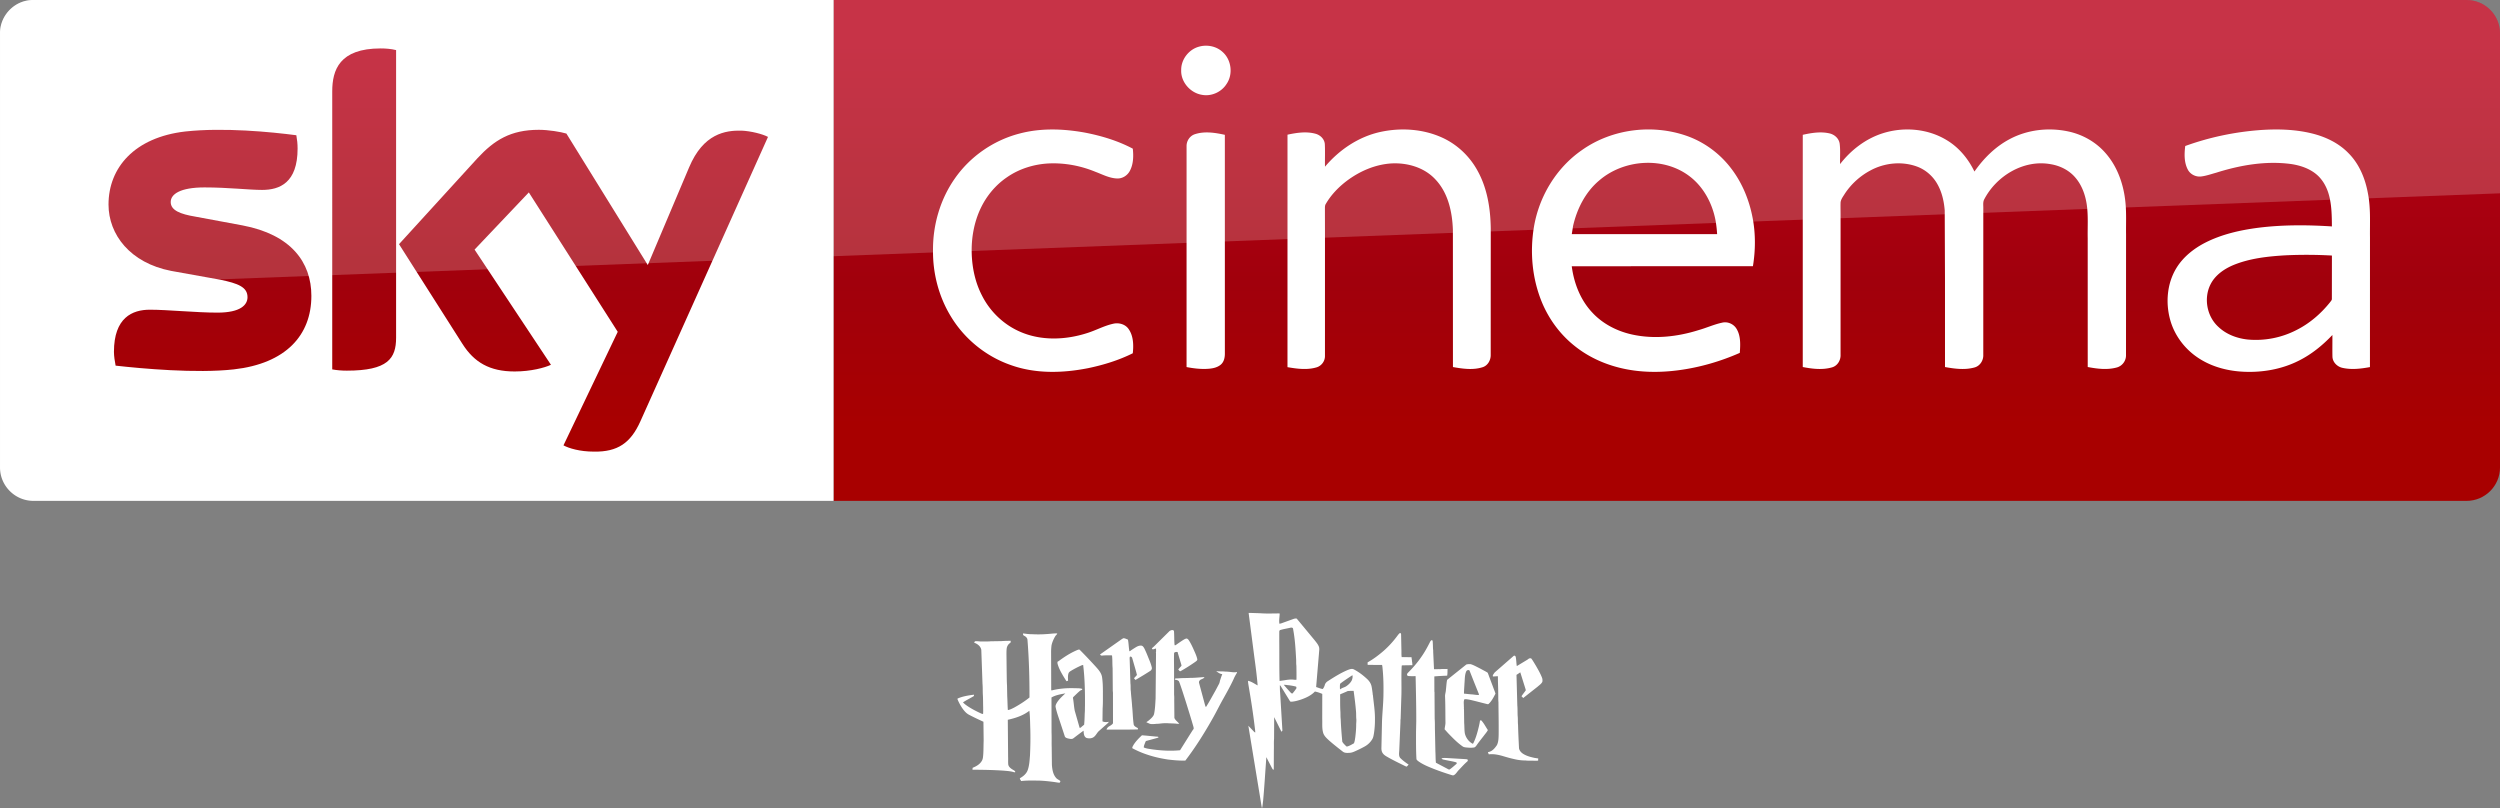 <svg xmlns="http://www.w3.org/2000/svg" width="2496.267" height="807" viewBox="0 0 1872.2 605.25" ><rect x="0" y="0" width="1872.2" height="605.25" fill="#808080" stroke="none"/><defs><linearGradient id="A" x1="1146.811" x2="1146.811" y1="319.673" y2="32.882" gradientUnits="userSpaceOnUse"><stop stop-color="#a80000" offset="0"/><stop stop-color="#a1000c" offset=".381"/><stop stop-color="#b90019" offset="1"/></linearGradient></defs><path d="M624.21 0h1223c13.753 0 25.006 11.253 25.006 25.006v325.08c0 13.753-11.253 25.006-25.006 25.006h-1223z" fill="url(#A)"/><path d="M624.21 375.09H25.01c-13.753 0-25.006-11.253-25.006-25.006V24.694C.004 11.566 10.944.001 24.697.001h599.52zM897.744 34.998c6.061-1.793 13.082-.458 17.778 3.871 6.721 5.881 8.071 16.855 2.925 24.169-3.811 5.941-11.274 9.279-18.228 7.996-8.709-1.358-15.978-9.549-15.648-18.468-.143-7.936 5.551-15.422 13.172-17.568zm-134.572 65.113c16.03-4.351 32.975-3.743 49.2-.825 12.422 2.408 24.769 6.098 35.961 12.054.615 5.588.48 11.649-2.258 16.713-1.838 3.428-5.551 5.776-9.474 5.603-5.753-.173-10.922-2.993-16.195-4.966-11.012-4.538-22.976-6.819-34.888-6.294-11.154.555-22.249 3.976-31.445 10.382-8.499 5.768-15.257 13.945-19.661 23.201-4.988 10.539-7.059 22.331-6.714 33.943.345 10.802 2.648 21.663 7.644 31.303 5.963 11.934 16.128 21.746 28.37 27.117 15.745 6.991 34.025 6.339 50.206 1.163 6.654-2.033 12.812-5.521 19.623-7.029 4.216-1.05 9.159.27 11.679 3.968 3.638 5.213 3.758 12.032 3.105 18.115-10.554 5.266-21.956 8.754-33.478 11.162-19.098 3.766-39.396 4.321-57.932-2.348-18.715-6.504-34.941-19.788-45.075-36.801-8.829-14.635-13.262-31.798-13.127-48.848-.195-19.121 5.348-38.406 16.383-54.099 11.409-16.383 28.775-28.43 48.075-33.515zm270.868-1.365c15.28-3.263 31.753-2.175 46.05 4.343 11.162 5.086 20.493 13.93 26.367 24.679 7.314 13.12 9.729 28.332 9.939 43.184l-.038 94.65c.128 4.021-2.115 8.191-6.113 9.414-7.179 2.28-14.905 1.148-22.166-.135l-.038-102.646c-.435-13.442-3.541-27.769-13.06-37.829-8.266-8.979-20.943-12.64-32.87-12.017-12.324.728-24.086 5.896-33.845 13.3-6.068 4.658-11.477 10.299-15.34 16.93-.855 1.223-.683 2.753-.72 4.163l.038 19.256-.008 90.307c.158 4.021-2.595 7.756-6.466 8.814-7.029 2.04-14.522 1.013-21.603-.195l.015-174.103c6.804-1.455 14.012-2.573 20.853-.735 3.683.945 6.939 4.043 7.111 8.004.263 5.566-.008 11.139.113 16.713 10.749-12.767 25.347-22.571 41.782-26.097zm150.474 13.772c23.059-16.405 54.391-20.051 80.765-9.977 12.437 4.846 23.419 13.27 31.415 23.951 8.154 10.757 13.352 23.584 15.835 36.816 2.258 11.882 2.145 24.139.203 36.051l-135.682.03c1.658 12.782 6.579 25.467 15.58 34.888 7.786 8.334 18.363 13.727 29.427 16.195 16.578 3.691 33.965 1.8 50.048-3.278 5.881-1.658 11.492-4.246 17.485-5.528 4.178-1.065 8.791.975 10.937 4.696 3.188 5.378 2.805 11.904 2.378 17.905-14.68 6.474-30.26 10.967-46.177 13.037-14.477 1.898-29.345 1.68-43.567-1.823-12.489-3.045-24.439-8.626-34.416-16.78-10.547-8.491-18.776-19.736-23.989-32.21-7.396-17.823-9.166-37.799-5.986-56.769 3.893-22.729 16.72-43.995 35.743-57.204m13.022 22.706c-10.232 8.634-16.54 21.093-19.496 34.003l-.968 6.128h108.85c-.225-3.683-.638-7.344-1.328-10.974-2.49-12.429-8.911-24.371-19.068-32.18-19.593-15.167-49.53-12.977-67.991 3.023zm212.166-35.331c15.94-5.153 34.265-3.601 48.593 5.326 8.934 5.483 15.783 13.87 20.321 23.254 6.856-9.842 15.602-18.565 26.269-24.221 13.375-7.171 29.337-8.956 44.115-5.783 10.547 2.265 20.426 7.801 27.567 15.933 9.234 10.344 13.937 24.064 15.182 37.724.728 7.779.3 15.602.413 23.411l-.045 90.389c.128 4.321-2.88 8.289-7.074 9.316-7.051 1.905-14.522.953-21.596-.39l-.015-96.33c-.173-8.416.495-16.893-.698-25.257-1.095-7.456-3.773-14.882-8.821-20.583-4.621-5.281-11.229-8.559-18.093-9.699-20.268-3.773-40.942 8.799-50.056 26.659-.908 2.093-.428 4.456-.518 6.669l-.015 109.322c.21 4.238-2.415 8.469-6.616 9.572-7.194 1.988-14.83.975-22.054-.33l-.008-66.296-.195-50.948c-.548-6.969-2.138-13.997-5.693-20.081-3.436-5.971-9.009-10.704-15.527-12.97-11.207-3.938-23.944-2.573-34.34 3.03-7.749 4.096-14.447 10.172-19.271 17.485-1.335 2.235-3.226 4.441-3.181 7.186-.075 2.813.023 5.626.015 8.439l-.008 104.852c.225 4.186-2.288 8.409-6.436 9.564-7.111 2.048-14.725 1.125-21.873-.27l.008-173.9c6.489-1.433 13.307-2.58 19.901-1.088 3.788.803 7.194 3.773 7.734 7.741.645 5.063.143 10.194.3 15.28 8.101-10.457 19.046-18.926 31.715-23.006zm282.495-2.46c12.895-.923 26.022-.645 38.646 2.378 10.307 2.453 20.358 7.134 27.807 14.822 8.139 8.094 12.67 19.158 14.665 30.32 2.138 10.817 1.373 21.881 1.508 32.833l-.023 97.126c-6.714 1.238-13.712 2.1-20.448.6-4.006-.818-7.524-4.231-7.636-8.446-.12-5.401.008-10.802-.038-16.195-7.246 7.644-15.527 14.41-24.971 19.143-12.64 6.436-27.034 9.001-41.137 8.394-11.454-.473-22.984-3.308-32.795-9.369-10.787-6.579-19.151-17.178-22.541-29.397-3.593-12.872-2.415-27.387 4.628-38.909 5.086-8.319 12.985-14.567 21.573-18.986 12.489-6.361 26.359-9.467 40.191-11.237 18.13-2.235 36.471-2.108 54.684-.945-.068-7.861-.135-15.843-2.205-23.486-1.613-5.971-4.733-11.672-9.549-15.64-5.363-4.411-12.174-6.624-18.956-7.621-18.858-2.505-38.016.855-56.011 6.541-3.781 1.035-7.501 2.385-11.402 2.828-3.938.383-7.981-1.68-9.797-5.213-2.828-5.393-2.64-11.762-1.913-17.635 17.913-6.489 36.726-10.464 55.719-11.904m18.978 93.788c-13.052.788-26.322 2.243-38.519 7.216-7.006 2.933-13.772 7.576-17.253 14.53-5.258 10.434-2.715 24.071 5.986 31.895 5.963 5.633 14.005 8.589 22.076 9.422a66.53 66.53 0 0 0 36.313-7.126c9.782-4.906 18.25-12.197 25.077-20.711.6-.855 1.553-1.658 1.433-2.828l.038-32.248a339.16 339.16 0 0 0-35.151-.15zm-816.205-90.774c7.239-2.318 15.025-1.073 22.294.518l.008 163.864c.023 3.06-.728 6.414-3.256 8.401-3.173 2.528-7.456 2.933-11.364 3.053-4.733.09-9.437-.503-14.065-1.403l.008-165.371c-.09-4.021 2.49-7.876 6.376-9.061z" fill="#fff"/><path d="M421.97 333.52c4.063 2.188 12.19 4.689 22.818 4.689 17.817.313 27.507-6.564 34.696-22.505l95.648-213.18c-4.063-2.188-12.816-4.376-19.692-4.689-12.19-.313-28.757 2.188-39.384 27.507l-30.945 73.142-60.952-98.461c-4.063-1.25-13.441-2.813-20.63-2.813-21.255 0-33.445 7.814-45.948 21.255l-58.764 64.39 47.511 74.705c8.752 13.753 20.317 20.63 39.072 20.63 12.19 0 22.505-2.813 27.194-5.001l-57.201-86.27 40.635-42.823 66.578 104.4zm-125.34-80.644c0 15.629-6.252 24.693-36.884 24.693-4.064 0-7.502-.313-10.94-.938V68.461c0-15.941 5.314-32.195 36.258-32.195 3.751 0 7.814.313 11.565 1.25zm-63.452-31.257c0 29.382-19.067 50.637-58.139 55.013-28.132 3.126-69.079-.625-88.458-2.813-.625-3.126-1.25-7.189-1.25-10.315 0-25.631 13.753-31.57 26.881-31.57 13.441 0 34.696 2.188 50.637 2.188 17.504 0 22.505-5.939 22.505-11.565 0-7.502-6.877-10.315-20.63-13.128l-36.571-6.564c-30.632-5.939-46.886-27.194-46.886-49.699 0-27.506 19.38-50.324 57.513-54.7 28.757-3.126 64.078.313 83.145 2.813.625 3.438.938 6.564.938 10.002 0 25.631-13.441 30.945-26.569 30.945-10.002 0-25.318-1.875-43.135-1.875-18.129 0-25.318 5.001-25.318 10.94 0 6.251 7.189 9.065 18.442 10.94l35.321 6.564c36.259 6.877 51.575 27.507 51.575 52.825" fill="url(#A)"/><g fill="#fff"><path d="M25.006 0C11.253 0 0 11.253 0 25.006v226.3c0-20.005 16.003-36.509 36.008-37.259l1836.2-69.266V25.001c0-13.753-11.253-25.006-25.006-25.006z" opacity=".2"/><path d="M935.071 459.018l4.24 32.725c.976 7.169 1.944 14.347 2.51 21.559-2.345-1.234-4.548-2.906-7.186-3.454-.025 1.245.217 2.47.412 3.695 1.724 10.178 3.356 20.378 4.563 30.634.16 1.45.416 2.895.444 4.36-.284-.106-.588-.177-.786-.418l-4.411-4.626 8.809 53.574c.483 2.844.824 5.485 1.407 8.2.499-1.734.542-3.559.824-5.336 1.022-10.961 1.622-21.958 2.459-32.934.935 1.952 1.967 3.853 2.953 5.78.639 1.161 1.153 2.393 1.914 3.485l.684.127.063-14.702c.117-2.793-.104-5.592.152-8.378l.089-16.255 5.444 10.951c.279-.37.811-.682.697-1.217l-1.686-27.96c-.208-1.873-.165-3.766-.228-5.646.436.16.646.592.887.957l6.736 10.989c.314.479.981.34 1.47.342 2.53-.241 4.99-.959 7.383-1.793 3.582-1.298 7.142-3 9.791-5.811 1.891.368 3.747 1.006 5.513 1.787l-.032 18.695c.144 3.503-.281 7.095.722 10.507.768 2.444 2.785 4.171 4.607 5.849 3.247 2.844 6.653 5.502 10.057 8.156 1.475 1.194 3.501 1.008 5.273.906 2.122-.16 4.003-1.218 5.906-2.072a79.39 79.39 0 0 0 5.279-2.687c2.294-1.267 4.259-3.138 5.602-5.387.852-1.379 1.053-3.018 1.324-4.582a65.15 65.15 0 0 0 .716-10.158c.119-6.134-.938-12.207-1.521-18.295l-.12-.19c-.041-1.202-.265-2.385-.425-3.574-.241-1.592-.411-3.229-1.103-4.702-.629-1.404-1.62-2.619-2.738-3.663-2.973-2.748-6.214-5.252-9.816-7.123-1.523-.872-3.286-.104-4.772.456-5.186 2.198-9.979 5.21-14.709 8.245-1.113.669-2.048 1.705-2.37 2.985-.274 1.08-.826 2.056-1.47 2.953-1.747-.175-3.327-.992-5-1.464l2.155-25.596c.089-1.622.498-3.355-.209-4.899-.753-1.805-2.082-3.269-3.264-4.797l-13.251-15.989c-.966-.142-1.915.096-2.807.444l-8.834 3.175c-.418.144-.862.193-1.293.253-.439-2.558.157-5.134.203-7.7-4.205-.051-8.422.194-12.63-.032-2.976-.185-5.957-.227-8.935-.349zm31.914 10.963c.396-.01.782.119 1.128.33.241.431.328.918.374 1.407 1.328 7.186 1.743 14.489 2.148 21.775.119 1.676-.03 3.378.203 5.038a283.01 283.01 0 0 1 .063 10.475c-.788.142-1.587.056-2.37-.051-2.292-.228-4.589.119-6.838.52-1.156.129-2.298.351-3.454.463-.271-9.962-.118-19.93-.222-29.892l.006-6.825c-.005-.57.177-1.333.849-1.432 2.525-.763 5.147-1.148 7.712-1.749a1.68 1.68 0 0 1 .399-.057zm45.805 35.653c.337 1.204.03 2.461-.355 3.612-.847 1.853-2.352 3.298-3.98 4.474-1.452 1.118-3.418 1.257-4.772 2.535a1.56 1.56 0 0 1-.247-.944c.005-1.113-.079-2.242.215-3.327 2.92-2.289 6.061-4.281 9.138-6.35zm-51.394 7.199c.844.041 1.709-.01 2.535.215 2.261.183 4.501.588 6.698 1.153l.222.551a13.54 13.54 0 0 0 .044.634c-.844 1.369-1.867 2.61-2.871 3.859-.958.35-1.449-.649-2.034-1.179-1.564-1.716-3.119-3.445-4.594-5.235zm52.313 4.525c.7 5.212 1.397 10.427 1.8 15.672.152 1.858.011 3.73.222 5.583.117 1.529-.16 3.047-.114 4.575-.03 2.968-.313 5.927-.665 8.872-.246 1.534-.384 3.12-1.008 4.563-1.43.821-2.852 1.672-4.411 2.224-.383.172-.805.191-1.21.158-1.093-1.123-2.337-2.171-3.105-3.555-.512-5.605-.984-11.231-1.179-16.863-.233-1.754-.141-3.534-.209-5.298-.307-4.426-.184-8.872-.222-13.308.651-.292 1.303-.584 1.977-.83 1.219-.573 2.491-1.025 3.695-1.641 1.47-.132 2.952-.134 4.43-.152zm-136.302-45.461c.636-.165 1.473.018 1.762.669.241 3.321.142 6.674.398 9.992l.144.695c.286-.028.596-.025.834-.223 1.711-1.174 3.389-2.395 5.136-3.516.831-.507 1.668-1.057 2.619-1.313.887-.129 1.541.629 1.987 1.293 1.293 1.916 2.274 4.023 3.26 6.112 1.11 2.573 2.413 5.105 3.042 7.853.324 1.062-.768 1.673-1.468 2.208-3.518 2.464-7.143 4.786-10.895 6.885-.864.55-1.295-.788-1.883-1.204a53.77 53.77 0 0 1 2.274-2.537c.309-.279.109-.728.043-1.072l-2.631-8.799-.101-.616c-.819-.208-1.663-.076-2.408.304l-.274.517c-.175 4.657.02 9.316-.013 13.975l.025 17.247c.195 1.597.081 3.207.109 4.811l.109 12.472c.733 1.83 2.517 2.89 3.648 4.403-1.037.053-2.066-.056-3.085-.213-1.516-.025-3.047-.139-4.548-.152-2.439-.233-4.91-.068-7.328.259-1.09.137-2.205.02-3.283.251-1.409.003-2.91.269-4.233-.347-.689-.314-1.384-.626-2.096-.887l.139-.332c1.275-.74 2.38-1.734 3.442-2.745.935-.948 1.891-2.003 2.152-3.354.781-3.739.872-7.569 1.115-11.366l.312-33.225c-.035-.418.091-.887-.124-1.267.36-.943.076-2.046.165-3.052a52.07 52.07 0 0 0-1.878.588l-.854.03-.401-.641c.428-.558.999-.971 1.521-1.435l11.207-11.077c.53-.624 1.278-.999 2.061-1.189zm-111.301 2.479c2.157.203 4.307.606 6.487.563 3.549.18 7.113.21 10.659-.063 2.831-.109 5.648-.601 8.482-.53-.134.907-1.024 1.333-1.447 2.076-1.245 2.094-2.246 4.357-2.798 6.733a40.62 40.62 0 0 0-.337 5.265l.086 28.102c-.099.436.373.611.715.449 5.402-1.346 10.994-1.762 16.548-1.597 1.997.086 4.076-.079 6 .542l-.109.654c-.603.221-1.232.426-1.719.862-1.523 1.26-2.913 2.674-4.345 4.036-.36.393-.956.783-.773 1.404.553 3.095.684 6.251 1.29 9.336l3.673 12.875c.459 0 .885-.167 1.196-.512.669-.687 1.473-1.224 2.183-1.866.264-2.791.362-5.602.433-8.406.19-1.934.122-3.876.183-5.815.074-10.188-.124-20.401-1.354-30.525-.565.134-1.138.261-1.66.52-2.674 1.209-5.29 2.555-7.78 4.109-.672.393-1.3.943-1.546 1.706-.565 1.764-.406 3.653-.309 5.475l-1.219.393c-2.127-3.425-4.332-6.839-5.838-10.596-.431-1.288-1.103-2.596-.847-3.992 1.037-.494 1.881-1.288 2.826-1.924 3.779-2.674 7.764-5.11 12.053-6.877.583-.198 1.402-.606 1.883-.008 3.972 3.98 7.818 8.086 11.625 12.223 2.051 2.292 4.297 4.679 4.913 7.805.583 3.65.669 7.351.684 11.039-.033 4.221.106 8.449-.198 12.662l-.119 9.716c1.455.662 3.141.722 4.674.317-.066.466-.426.786-.75 1.09l-6.444 5.716c-1.48 1.242-2.218 3.128-3.691 4.378-1.572 1.384-3.929 1.503-5.848.887-1.965-1.019-1.959-3.483-2.119-5.397-2.563 1.843-5.075 3.759-7.579 5.681-1.181.913-2.745.395-4.061.142-.961-.266-2.19-.644-2.454-1.744l-3.323-10.104c-1.209-3.782-2.629-7.513-3.442-11.409-.347-1.25.271-2.474.892-3.521 1.676-2.7 4.079-4.824 6.357-6.994-3.546.677-7.237 1.242-10.403 3.085l.051 26.157c.17 3.721-.008 7.447.117 11.169l.147 13.153c.261 3.42.811 7.143 3.184 9.795.854 1.06 2.241 1.414 3.191 2.352a6.52 6.52 0 0 1-.489 1.146c-.428.003-.854.028-1.278-.028-4.707-.763-9.455-1.313-14.221-1.503-4.487-.033-8.994-.203-13.458.337-.223-.733-.966-1.308-.913-2.099 2.487-1.392 4.882-3.326 5.861-6.101 1.242-3.521 1.404-7.295 1.711-10.981.317-6.674.416-13.361.226-20.041-.17-4.474-.132-8.968-.695-13.417-4.667 3.653-10.444 5.496-16.155 6.763l.238 27.856c.094 1.949-.091 3.914.139 5.856.568 2.129 2.662 3.222 4.408 4.271.401.266 1.047.839.687 1.326-.728.091-1.397-.261-2.089-.411-2.223-.479-4.497-.626-6.755-.826-7.513-.504-15.05-.631-22.578-.672-.269-.081-1.011-.34-.456-.588l.081-.867c2.684-1.06 5.384-2.601 6.875-5.169.91-1.534.933-3.359 1.087-5.08.21-3.382.15-6.773.281-10.16l-.165-14.061c-3.561-1.65-7.128-3.298-10.601-5.131-2.421-1.194-4.137-3.389-5.607-5.584-1.234-1.939-2.34-3.972-3.204-6.107v-.52c3.873-1.757 8.139-2.365 12.317-2.938.003.413.122.958-.319 1.196-2.603 1.559-5.354 2.875-7.891 4.55.852.996 1.914 1.772 2.976 2.525 2.935 2.033 6.114 3.688 9.328 5.232.877.393 1.741.925 2.733.935.157-1.64.056-3.293.074-4.938-.114-3.371-.025-6.753-.279-10.119-.084-2.54.003-5.087-.228-7.617l-.897-25.372c-.517-2.651-2.842-4.459-5.285-5.283.043-.504.345-1.011.867-1.125.857-.079 1.721.013 2.578.068 1.176.172 2.365.063 3.549.089 1.769-.023 3.546.081 5.311-.117l8.112-.132c2.312-.18 4.634-.213 6.953-.223l-.246 1.493c-1.437.735-2.347 2.193-2.73 3.724-.279 1.589-.241 3.212-.261 4.821l.142 12.672c.089 3.549.03 7.105.269 10.649l.16 8.124c.205 3.45.208 6.915.464 10.368 1.668-.231 3.169-1.07 4.657-1.805 4.036-2.226 7.967-4.697 11.544-7.612.038-14.363-.36-28.735-1.498-43.05-.053-1.498-1.25-2.573-2.512-3.176-.705-.284-.92-1.039-.837-1.736zm282.22-.294c.771-.147.958.684.933 1.275l.213 10.537c.117 2.066-.079 4.16.221 6.205 2.454-.028 4.908.084 7.364.074l.152 1.341c.21.733.094 1.511.314 2.241a50.08 50.08 0 0 1 .205 2.39l-7.08.112c-.327-.023-.634.071-.925.185-.444 7.131-.079 14.276-.226 21.415l-.591 18.527c-.208.907-.086 1.85-.152 2.773l-.89 21.027c-.104 1.785-.484 3.843.684 5.376 1.894 1.916 4.084 3.531 6.332 5.009-.466.527-.89 1.123-1.473 1.521-.456.003-.847-.286-1.247-.444-4.631-2.299-9.311-4.515-13.774-7.133-1.136-.667-2.248-1.452-2.966-2.578-.705-1.034-.905-2.309-.915-3.534l.441-19.767c.218-6.517.94-12.999 1.07-19.518.129-6.75.066-13.534-.619-20.246-.053-.981-.185-1.952-.39-2.91-3.6.015-7.196-.051-10.793-.051-.046-.634-.071-1.267-.023-1.901 4.363-2.431 8.375-5.47 12.139-8.748a70.79 70.79 0 0 0 9.937-10.864c.626-.821 1.227-1.681 2.058-2.314zm-208.414 4.679c.575-.317 1.123-.869 1.828-.806 1.034.17 1.962.684 2.938 1.034.545 2.489.54 5.093.935 7.61l.091.887.36.271c1.349-1.085 2.847-1.967 4.304-2.897 1.346-.842 2.92-1.579 4.548-1.328 1.029.248 1.579 1.257 2.074 2.101 1.11 2.248 2.071 4.57 2.991 6.902 1.042 2.532 2.16 5.075 2.664 7.777-.061.859-.466 1.655-1.217 2.109-3.316 2.155-6.712 4.185-10.109 6.208-.38.21-.748.504-1.204.469-.246-.433-.558-.821-.907-1.169.824-.814 1.584-1.688 2.35-2.553l-.208-.144c-.218-1.308-.649-2.568-.991-3.848l-2.428-8.436c-.167-.781-1.1-1.691-1.845-.978-.21.819-.076 1.676-.071 2.51l.537 17.28c.292 1.995.008 4.046.332 6.043.231 3.739.733 7.458.946 11.199.515 4.558.489 9.184 1.214 13.724.464 1.265 1.797 1.881 2.915 2.459l.289.492-.18.593c-7.062.172-14.129.139-21.197.147-.75 0-1.506.038-2.251-.086.39-.968 1.067-1.83 1.975-2.357.915-.515 1.838-1.06 2.568-1.823.266-.264.373-.626.342-.991l-.023-21.554c.079-1.019-.18-2.02-.137-3.039l-.122-16.246c-.292-3.161-.03-6.36-.459-9.513-2.573-.003-5.166-.124-7.724.2-.451-.122-1.138-.39-1.184-.923zm230.82 2.36c.345-.682.717-1.414 1.452-1.754l.662.365c.261 2.137.213 4.292.332 6.436.19.824.086 1.676.144 2.515l.583 12.477c1.202-.028 2.411.03 3.612-.076.847.162 1.691-.084 2.542-.068a82.82 82.82 0 0 0 3.987-.046c-.081 1.67.035 3.374-.292 5.022-3.204.129-6.413.276-9.607.56l.033 11.298c.167.565.094 1.158.106 1.739l.122 18.763c.243 2.864.106 5.747.203 8.621l.324 15.693c.177 2.837.081 5.691.385 8.52l8.025 4.231c.728.286 1.435 1.057 2.253.816 1.81-1.229 3.422-2.73 5.087-4.142.418-.261.15-.76.053-1.12-2.748-.847-5.61-1.212-8.408-1.838-.971-.266-2.271-.19-2.793-1.224 1.815-.489 3.719-.21 5.574-.144l12.91.766c.454.086 1.166.094 1.186.74.101.842-.72 1.222-1.219 1.719-1.995 1.823-3.769 3.866-5.655 5.797-1.133 1.146-1.876 2.667-3.267 3.546-.482.411-1.169.352-1.729.185-4.573-1.414-9.113-2.946-13.567-4.695-4.096-1.638-8.279-3.283-11.848-5.929-.479-.451-1.138-.887-1.174-1.607-.393-6.763-.292-13.536-.302-20.309l.167-7.858c.033-11.267-.253-22.53-.487-33.795-1.815.091-3.638.089-5.445-.068-.791-.03-1.176-1.004-.872-1.653.228-.388.532-.722.849-1.044 3.536-3.574 6.854-7.384 9.696-11.544 2.439-3.435 4.484-7.131 6.373-10.892zm62.814 10.074c.71-.532 1.47.152 1.582.887.421 2.226.398 4.51.773 6.743l7.906-4.773c.578-.352 1.039-.948 1.754-1.034.477-.089 1.141-.063 1.42.413 1.181 1.65 2.183 3.425 3.242 5.156 1.638 2.867 3.313 5.731 4.517 8.814.426 1.006.494 2.147.292 3.214-.766 1.554-2.292 2.494-3.536 3.627l-10.829 8.52c-.34-.522-.811-.933-1.257-1.351.978-1.503 2.134-2.887 3.161-4.357.076-.342-.041-.682-.129-1.006l-3.929-12.555c-.935.649-1.873 1.3-2.842 1.901l.616 22.847c.266 2.606.109 5.252.259 7.873.259 2.253.048 4.55.294 6.809.129 5.767.433 11.526.707 17.285.248 1.992 1.759 3.518 3.409 4.504 2.084 1.247 4.433 1.985 6.788 2.527.406.109.819.18 1.237.297.981.129 1.957.332 2.951.431l-.058 1.673c-2.142.122-4.286-.025-6.426.01-.923-.058-1.856.046-2.758-.139-2.905.008-5.802-.322-8.624-1.006-2.824-.624-5.612-1.394-8.375-2.241-3.483-1.024-7.126-1.787-10.768-1.351-.241-.56-.492-1.118-.649-1.703 3.044-.269 5.153-2.859 6.748-5.224 1.24-2.545 1.237-5.46 1.295-8.228.084-7.949-.106-15.896-.157-23.846-.223-2.086-.076-4.213-.165-6.314.02-4.385-.302-8.755-.226-13.141-1.26-.071-2.512.172-3.769.122l-.061-.923c.548-.829 1.016-1.731 1.777-2.393zm-33.424 6.156a8.75 8.75 0 0 0-2.003.272l-14.404 11.508c-.52 2.431-.57 4.949-.9 7.408-.028 1.632-.662 3.19-.646 4.823.286 6.669.219 13.341.311 20.013-.025 1.632-.551 3.202-.615 4.829.948.986 1.823 2.043 2.763 3.042 3.376 3.473 6.762 7.001 10.767 9.759.624.484 1.431.577 2.186.716 1.927.177 3.871.402 5.805.108.938.058 1.645-.655 2.167-1.35 1.759-2.586 3.752-5.003 5.653-7.484 1.014-1.422 2.269-2.693 3.029-4.278-1.668-2.406-2.93-5.143-4.968-7.262l-.925.082c-.172 1.584-.545 3.129-.887 4.683-.986 4.041-2.06 8.099-3.872 11.863-.205.378-.425 1.138-.982.76-2.804-1.577-4.869-4.445-5.589-7.573-.436-2.603-.293-5.26-.513-7.883l-.133-9.873c-.023-.426.038-.882-.177-1.267.248-.39.147-.845.051-1.261.117-1.785-.432-3.728.501-5.393 2.684-.03 5.271.771 7.864 1.369l4.651 1.185c.327.099.653.172.995.253l3.39.862c.408.091.949.214 1.248-.184 2.253-2.099 3.643-4.923 5.057-7.605-.487-1.683-1.231-3.305-1.806-4.968l-2.56-6.812c-.535-1.293-.913-2.653-1.496-3.923-1.721-1.085-3.572-1.975-5.349-2.978l-2.003-1.027c-1.762-.869-3.497-1.847-5.393-2.389-.402-.024-.809-.037-1.217-.025zm-.444 4.442c.477.011.892.252.989.817l2.991 7.586 3.853 9.607a13.74 13.74 0 0 0-.006.646c-1.546.079-3.087-.213-4.613-.38-2.19-.127-4.368-.439-6.553-.621.008-2.586.284-5.157.38-7.738.314-3.029.081-6.227 1.382-9.056.254-.518.965-.876 1.578-.862zm-188.886.736c2.147.423 4.36.142 6.53.395 1.944.038 3.873.248 5.797.492 1.082.038 2.183.091 3.25-.162l-.071.641c-.92 1.501-1.802 3.042-2.466 4.677-2.352 5.08-5.103 9.957-7.83 14.844-2.454 4.33-4.636 8.809-7.052 13.161-6.373 11.45-13.321 22.614-21.283 33.032-4.332.084-8.659-.289-12.958-.801-4.081-.636-8.147-1.44-12.114-2.603-1.369-.368-2.715-.821-4.056-1.275-.935-.337-1.881-.644-2.801-1.019-.961-.365-1.901-.773-2.842-1.176-1.681-.733-3.321-1.549-4.93-2.418-.114-.943.583-1.772.986-2.58 1.698-2.672 3.949-4.925 6.236-7.087 3.305.223 6.601.619 9.901.892.819.238 1.785-.104 2.507.433-.079.469-.57.512-.92.644l-8.17 2.236c-.573.106-.649.768-.877 1.204-.439 1.196-1.032 2.388-1.065 3.688 1.952.933 4.16 1.067 6.264 1.44 6.92.938 13.949 1.366 20.91.659l7.731-12.327c.766-1.12 1.399-2.33 2.251-3.389.39-.487.16-1.169.058-1.721-1.777-6.261-3.739-12.469-5.668-18.685l-2.522-7.866-1.273-3.805c-.474-1.285-.852-2.611-1.452-3.845-.733-.907-2.008-1.095-3.1-1.207a2.85 2.85 0 0 1 .479-.935 55.91 55.91 0 0 0 2.621-.089c2.768-.274 5.574-.132 8.352-.324 3.61.051 7.204-.456 10.801-.573-.7 1.516-2.778 1.333-3.683 2.651-.456.51-.515 1.234-.332 1.871l4.34 16.109c.221.603.274 1.321.798 1.759 2.553-3.995 4.766-8.195 7.105-12.319l2.76-5.207c.421-.854.459-1.825.793-2.707.317-1.027.657-2.047 1.019-3.06l.53-1.323c-1.754-.167-3.247-1.224-4.555-2.324z"/></g></svg>